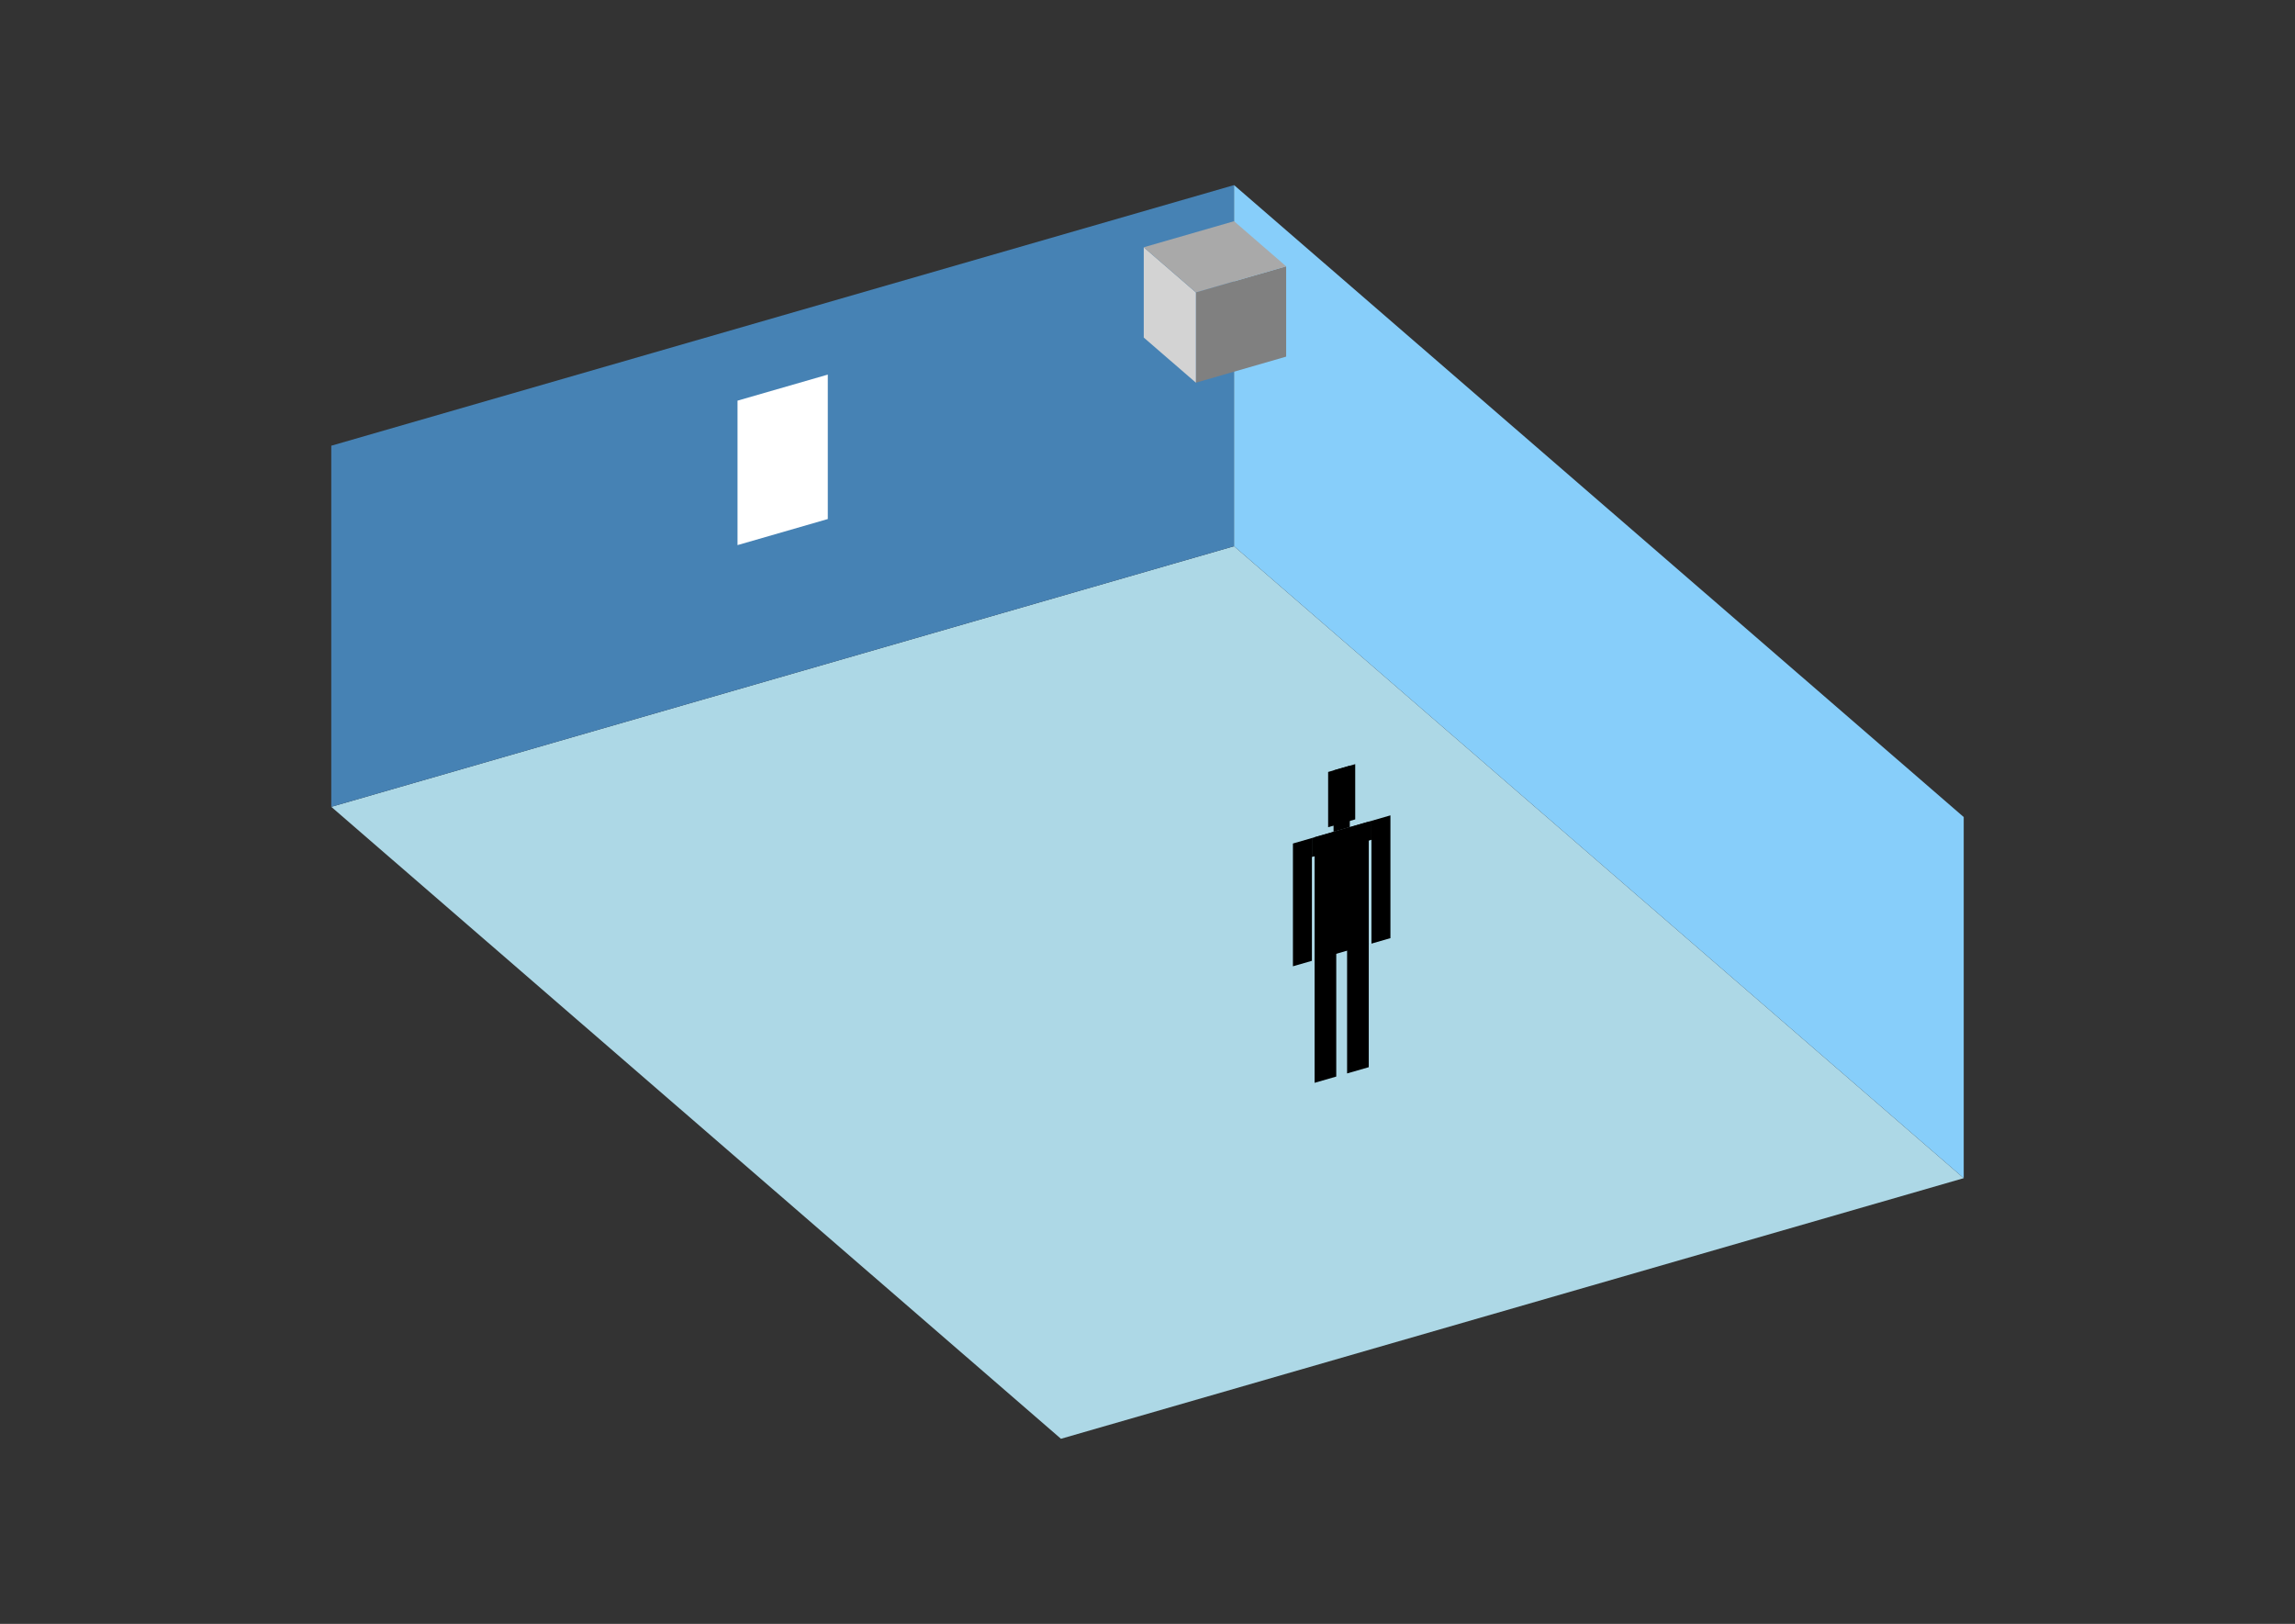<?xml version="1.0" encoding="UTF-8"?>
<svg
  xmlns="http://www.w3.org/2000/svg"
  width="848"
  height="600"
  style="background-color:white"
>
  <rect width="100%" height="100%" fill="#333333" stroke="none"/>
  <polygon fill="lightblue" points="392.026,531.609 122.406,298.111 455.974,201.818 725.594,435.316" />
  <polygon fill="steelblue" points="122.406,298.111 122.406,164.684 455.974,68.391 455.974,201.818" />
  <polygon fill="lightskyblue" points="725.594,435.316 725.594,301.889 455.974,68.391 455.974,201.818" />
  <polygon fill="white" points="272.512,201.409 272.512,148.038 305.868,138.408 305.868,191.779" />
  <polygon fill="grey" points="441.876,141.398 441.876,108.042 475.233,98.412 475.233,131.769" />
  <polygon fill="lightgrey" points="441.876,141.398 441.876,108.042 422.617,91.363 422.617,124.72" />
  <polygon fill="darkgrey" points="441.876,108.042 422.617,91.363 455.974,81.734 475.233,98.412" />
  <polygon fill="hsl(288.0,50.0%,50.111%)" points="485.74,400.085 485.74,354.266 493.746,351.955 493.746,397.774" />
  <polygon fill="hsl(288.0,50.0%,50.111%)" points="505.754,394.308 505.754,348.489 497.749,350.8 497.749,396.619" />
  <polygon fill="hsl(288.0,50.0%,50.111%)" points="477.735,357.031 477.735,311.666 484.74,309.644 484.74,355.009" />
  <polygon fill="hsl(288.0,50.0%,50.111%)" points="506.755,348.654 506.755,303.288 513.76,301.266 513.76,346.631" />
  <polygon fill="hsl(288.0,50.0%,50.111%)" points="484.74,316.649 484.74,309.644 506.755,303.288 506.755,310.293" />
  <polygon fill="hsl(288.0,50.0%,50.111%)" points="485.74,354.72 485.74,309.355 505.754,303.577 505.754,348.942" />
  <polygon fill="hsl(288.0,50.0%,50.111%)" points="490.744,305.642 490.744,285.228 500.751,282.339 500.751,302.753" />
  <polygon fill="hsl(288.0,50.0%,50.111%)" points="492.745,307.333 492.745,284.65 498.75,282.917 498.75,305.599" />
</svg>
